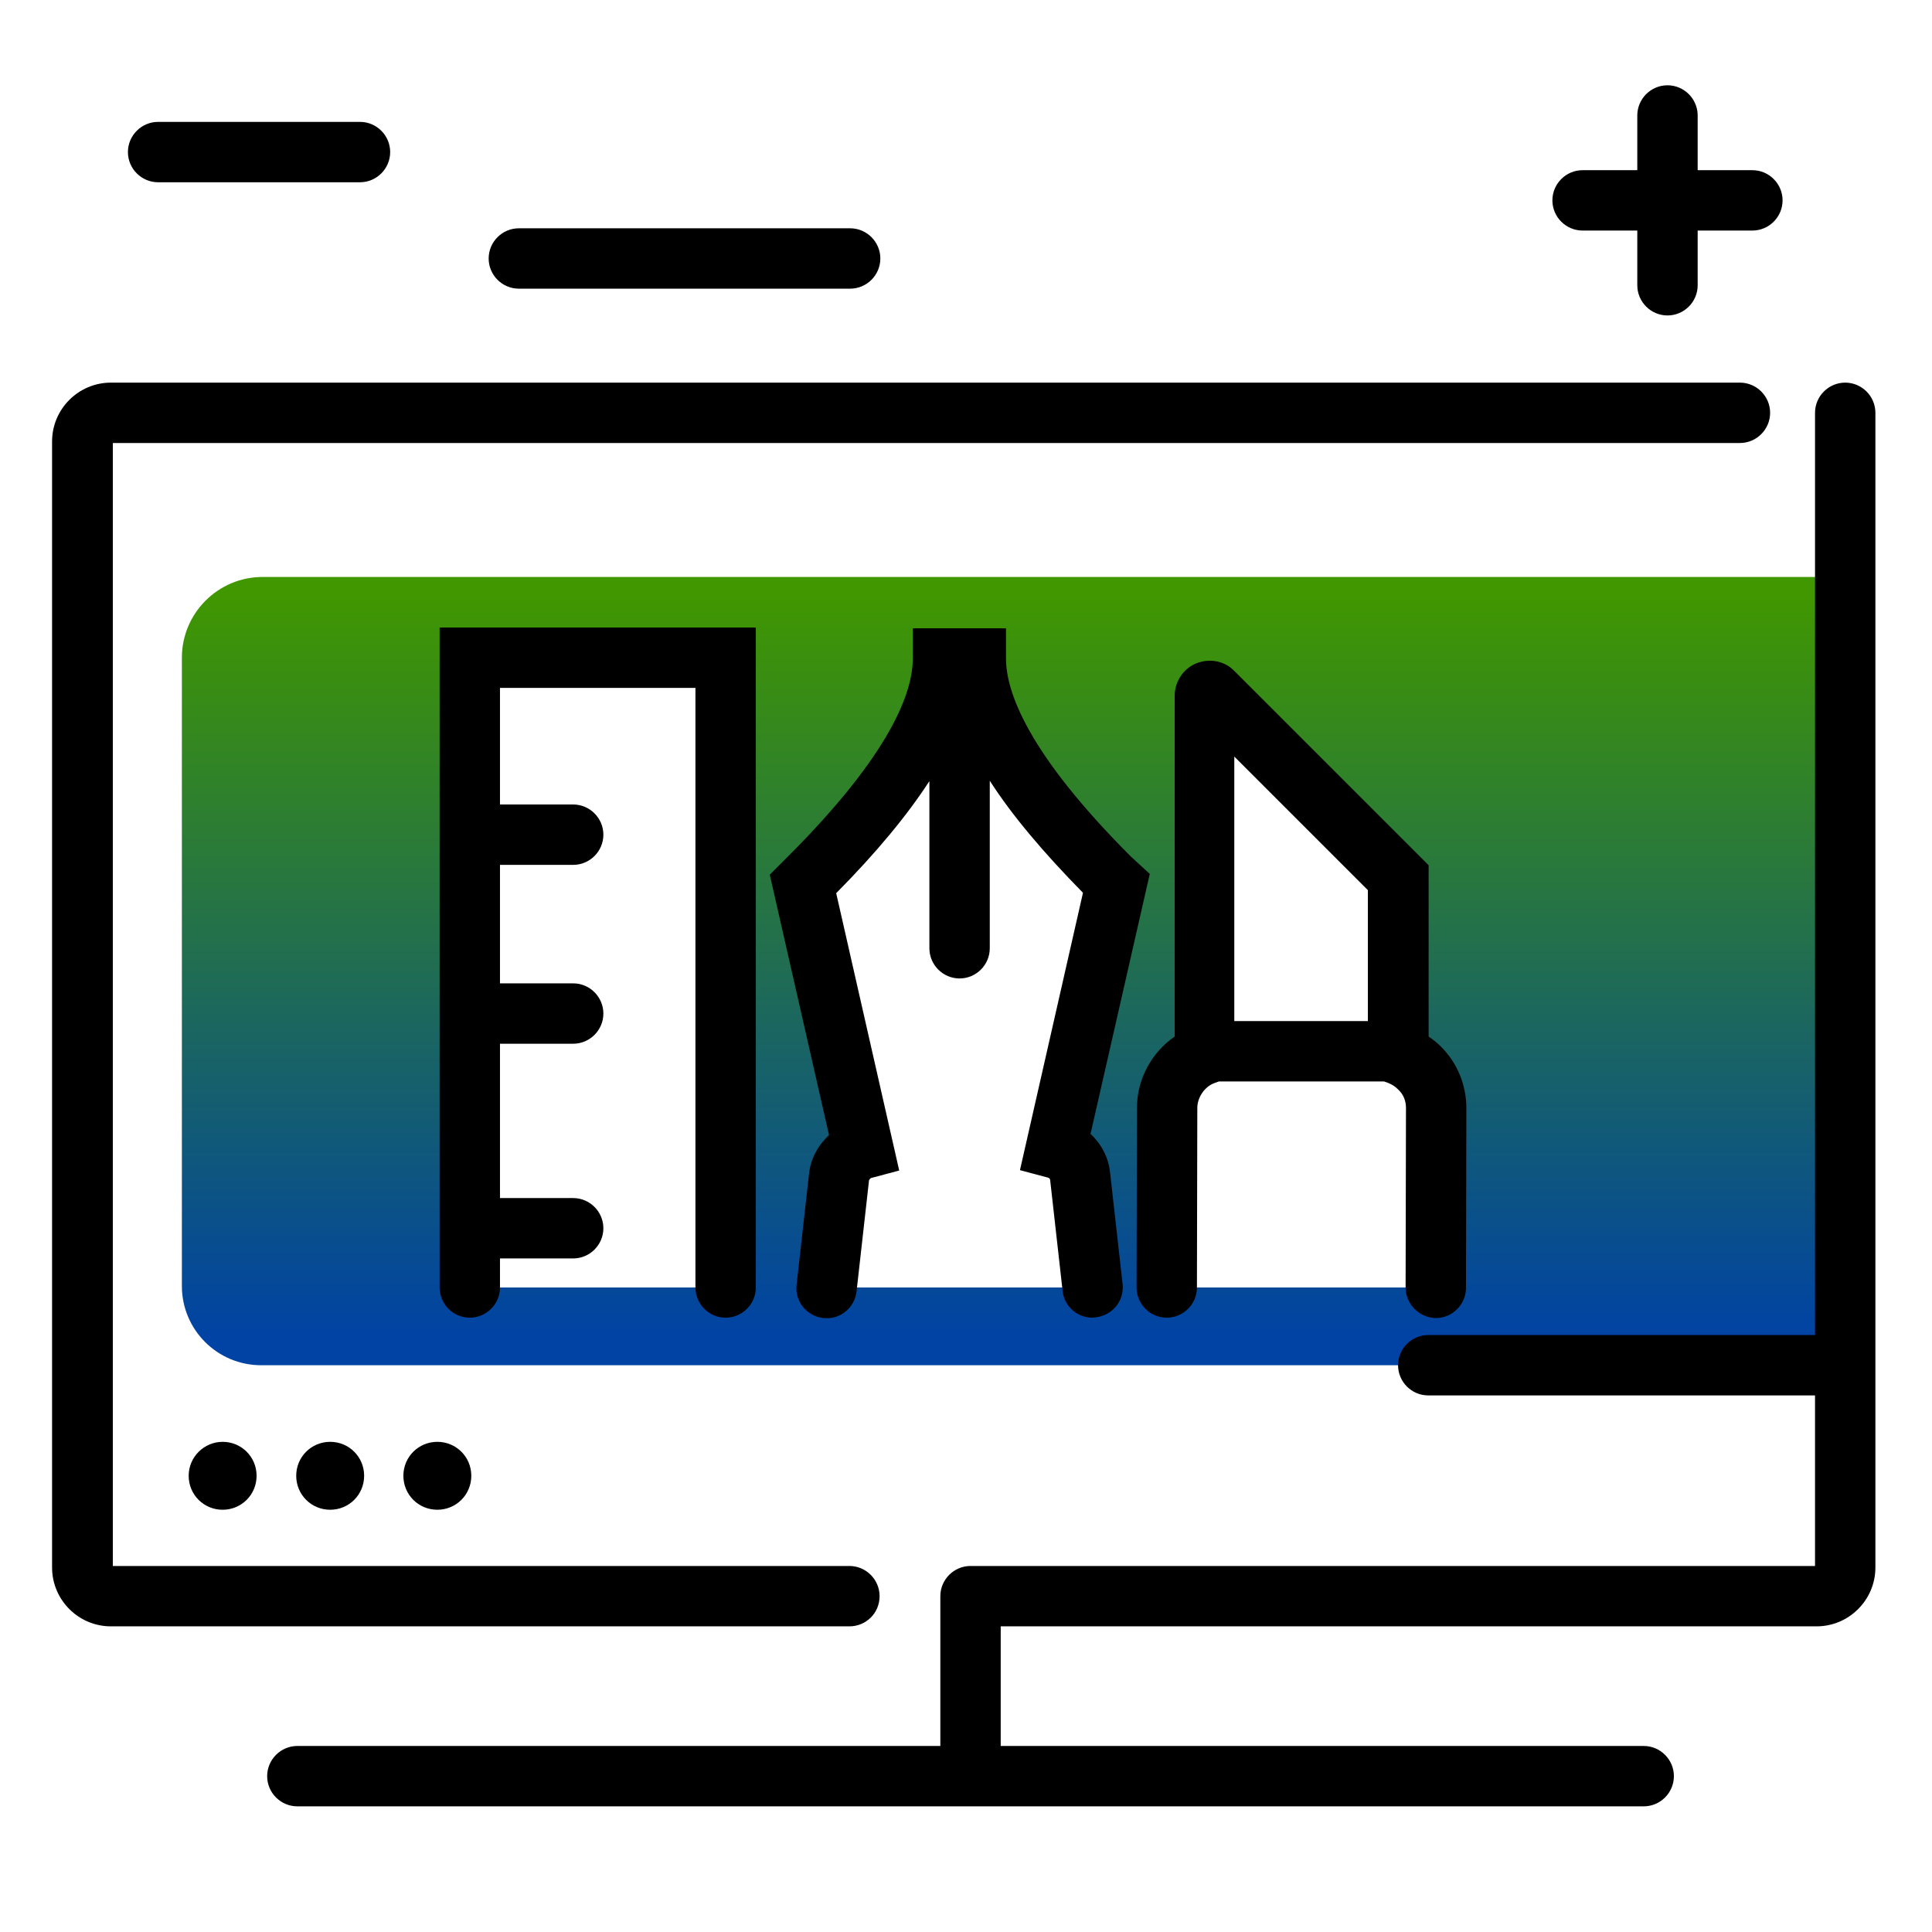 <svg version="1.1" id="Layer_1" xmlns="http://www.w3.org/2000/svg" xmlns:xlink="http://www.w3.org/1999/xlink" x="0px" y="0px" viewBox="0 0 512 512" enable-background="new 0 0 512 512" xml:space="preserve">
<path d="M103.4,40.3c0,4.4-3.6,8-8,8H41.9c-4.4,0-8-3.6-8-8s3.6-8,8-8h53.5C99.8,32.3,103.4,35.9,103.4,40.3z M225.3,60.5h-87.8
	c-4.4,0-8,3.6-8,8s3.6,8,8,8h87.8c4.4,0,8-3.6,8-8S229.7,60.5,225.3,60.5z M464.4,45.1h-14.5V30.6c0-4.4-3.6-8-8-8s-8,3.6-8,8v14.5
	h-14.5c-4.4,0-8,3.6-8,8s3.6,8,8,8h14.5v14.5c0,4.4,3.6,8,8,8s8-3.6,8-8V61.1h14.5c4.4,0,8-3.6,8-8S468.8,45.1,464.4,45.1z"></path>
<linearGradient id="SVGID_1_" gradientUnits="userSpaceOnUse" x1="265.87" y1="354.02" x2="265.87" y2="157.863" class="gradient-element">
	<stop offset="0" class="primary-color-gradient" style="stop-color: #0043A4"></stop>
	<stop offset="1" class="secondary-color-gradient" style="stop-color: #409700"></stop>
</linearGradient>
<path fill="url(#SVGID_1_)" d="M69.6,152.9c-11.8,0-21.4,9.6-21.4,21.4v166.5c0,11.6,9.4,21,21,21h414.5V152.9H69.6z M192.3,341.2
	h-67.8V228.8v-54.5h67.8V341.2z M286.3,311.8l3.3,29.4h-70.3l3.3-29.4c0.4-3.5,3.1-6.5,6.4-7.4l-16-70.3l1.7-1.7
	c23.5-23.5,35.4-43.1,35.4-58.1l8.7,0c0,15.1,11.9,34.6,35.4,58.1l1.7,1.7l-16,70.3C283.3,305.3,285.9,308.2,286.3,311.8z
	 M380.5,341.2l-71.4,0l0.1-47.6c0-6.3,4.2-12.1,10-14.1v-95.1c0-1.2,1.4-1.8,2.2-0.9l49.2,49.2l0,46.9c2.1,0.7,4,1.9,5.6,3.5
	c2.8,2.8,4.4,6.6,4.4,10.6L380.5,341.2z"></path>
<path d="M304.7,231.6L289,300.5c2.9,2.7,4.8,6.3,5.2,10.4l3.3,29.4c0.5,4.4-2.7,8.3-7.1,8.8c-0.3,0-0.6,0.1-0.9,0.1
	c-4,0-7.5-3-7.9-7.1l-3.3-29.4c0-0.3-0.3-0.5-0.5-0.6l-7.5-2l16.7-73.5c-10.5-10.7-18.8-20.5-24.7-29.7v44.4c0,4.4-3.6,8-8,8
	s-8-3.6-8-8V207c-5.9,9.1-14.1,19-24.7,29.7l16.7,73.5l-7.5,2c-0.2,0.1-0.4,0.4-0.5,0.6l-3.3,29.4c-0.5,4.4-4.4,7.6-8.8,7.1
	c-4.4-0.5-7.6-4.4-7.1-8.8l3.3-29.4c0.4-4,2.4-7.6,5.3-10.3l-15.7-69l4.8-4.8c27.4-27.4,33.1-43.6,33.1-52.5l0-8l12.2,0
	c0.1,0,0.2,0,0.3,0l12.2,0l0,8c0,8.8,5.7,25.1,33.1,52.5L304.7,231.6z M192.3,349.2c4.4,0,8-3.6,8-8V166.3h-83.8v174.9
	c0,4.4,3.6,8,8,8s8-3.6,8-8v-7.7h19.4c4.4,0,8-3.6,8-8s-3.6-8-8-8h-19.4v-40.9h19.4c4.4,0,8-3.6,8-8s-3.6-8-8-8h-19.4v-31.4h19.4
	c4.4,0,8-3.6,8-8c0-4.4-3.6-8-8-8h-19.4v-30.9h51.8v158.9C184.3,345.6,187.9,349.2,192.3,349.2z M372.5,341.2l0.1-47.6
	c0-1.9-0.7-3.6-2.1-4.9c-0.8-0.8-1.6-1.3-2.6-1.7l-1.1-0.4h-43.8l-1.1,0.4c-2.6,0.9-4.6,3.8-4.6,6.6l-0.1,47.6c0,4.4-3.6,8-8,8
	c0,0,0,0,0,0c-4.4,0-8-3.6-8-8l0.1-47.6c0-7.6,3.9-14.7,10-18.9v-90.3c0-3.8,2.3-7.2,5.7-8.6c3.5-1.4,7.5-0.7,10.1,2l51.5,51.5v45.4
	c1.2,0.8,2.3,1.7,3.3,2.7c4.3,4.3,6.7,10.1,6.7,16.3l-0.1,47.6c0,4.4-3.6,8-8,8c0,0,0,0,0,0C376.1,349.2,372.5,345.6,372.5,341.2z
	 M362.5,235.9l-35.4-35.4v70.1h35.4V235.9z M489,101.4c-4.4,0-8,3.6-8,8v244.4H378.5c-4.4,0-8,3.6-8,8s3.6,8,8,8H481V415H257.2
	c-4.4,0-8,3.6-8,8c0,0.5,0,39.7,0,39.7H78.8c-4.4,0-8,3.6-8,8s3.6,8,8,8h356.8c4.4,0,8-3.6,8-8s-3.6-8-8-8H265.2V431h216.2
	c8.6,0,15.6-7,15.6-15.6v-306C497,105,493.4,101.4,489,101.4z M59,382.1c5,0,9,4,9,9s-4,9-9,9s-9-4-9-9S54.1,382.1,59,382.1z
	 M87.5,382.1c5,0,9,4,9,9s-4,9-9,9s-9-4-9-9S82.5,382.1,87.5,382.1z M124.9,391.1c0,5-4,9-9,9s-9-4-9-9s4-9,9-9
	S124.9,386.1,124.9,391.1z M233.1,423c0-4.4-3.6-8-8-8H29.9V117.4h431.2c4.4,0,8-3.6,8-8s-3.6-8-8-8H29.4c-8.6,0-15.6,7-15.6,15.6
	v298.4c0,8.6,7,15.6,15.6,15.6h195.7C229.5,431,233.1,427.5,233.1,423z"></path>
</svg>